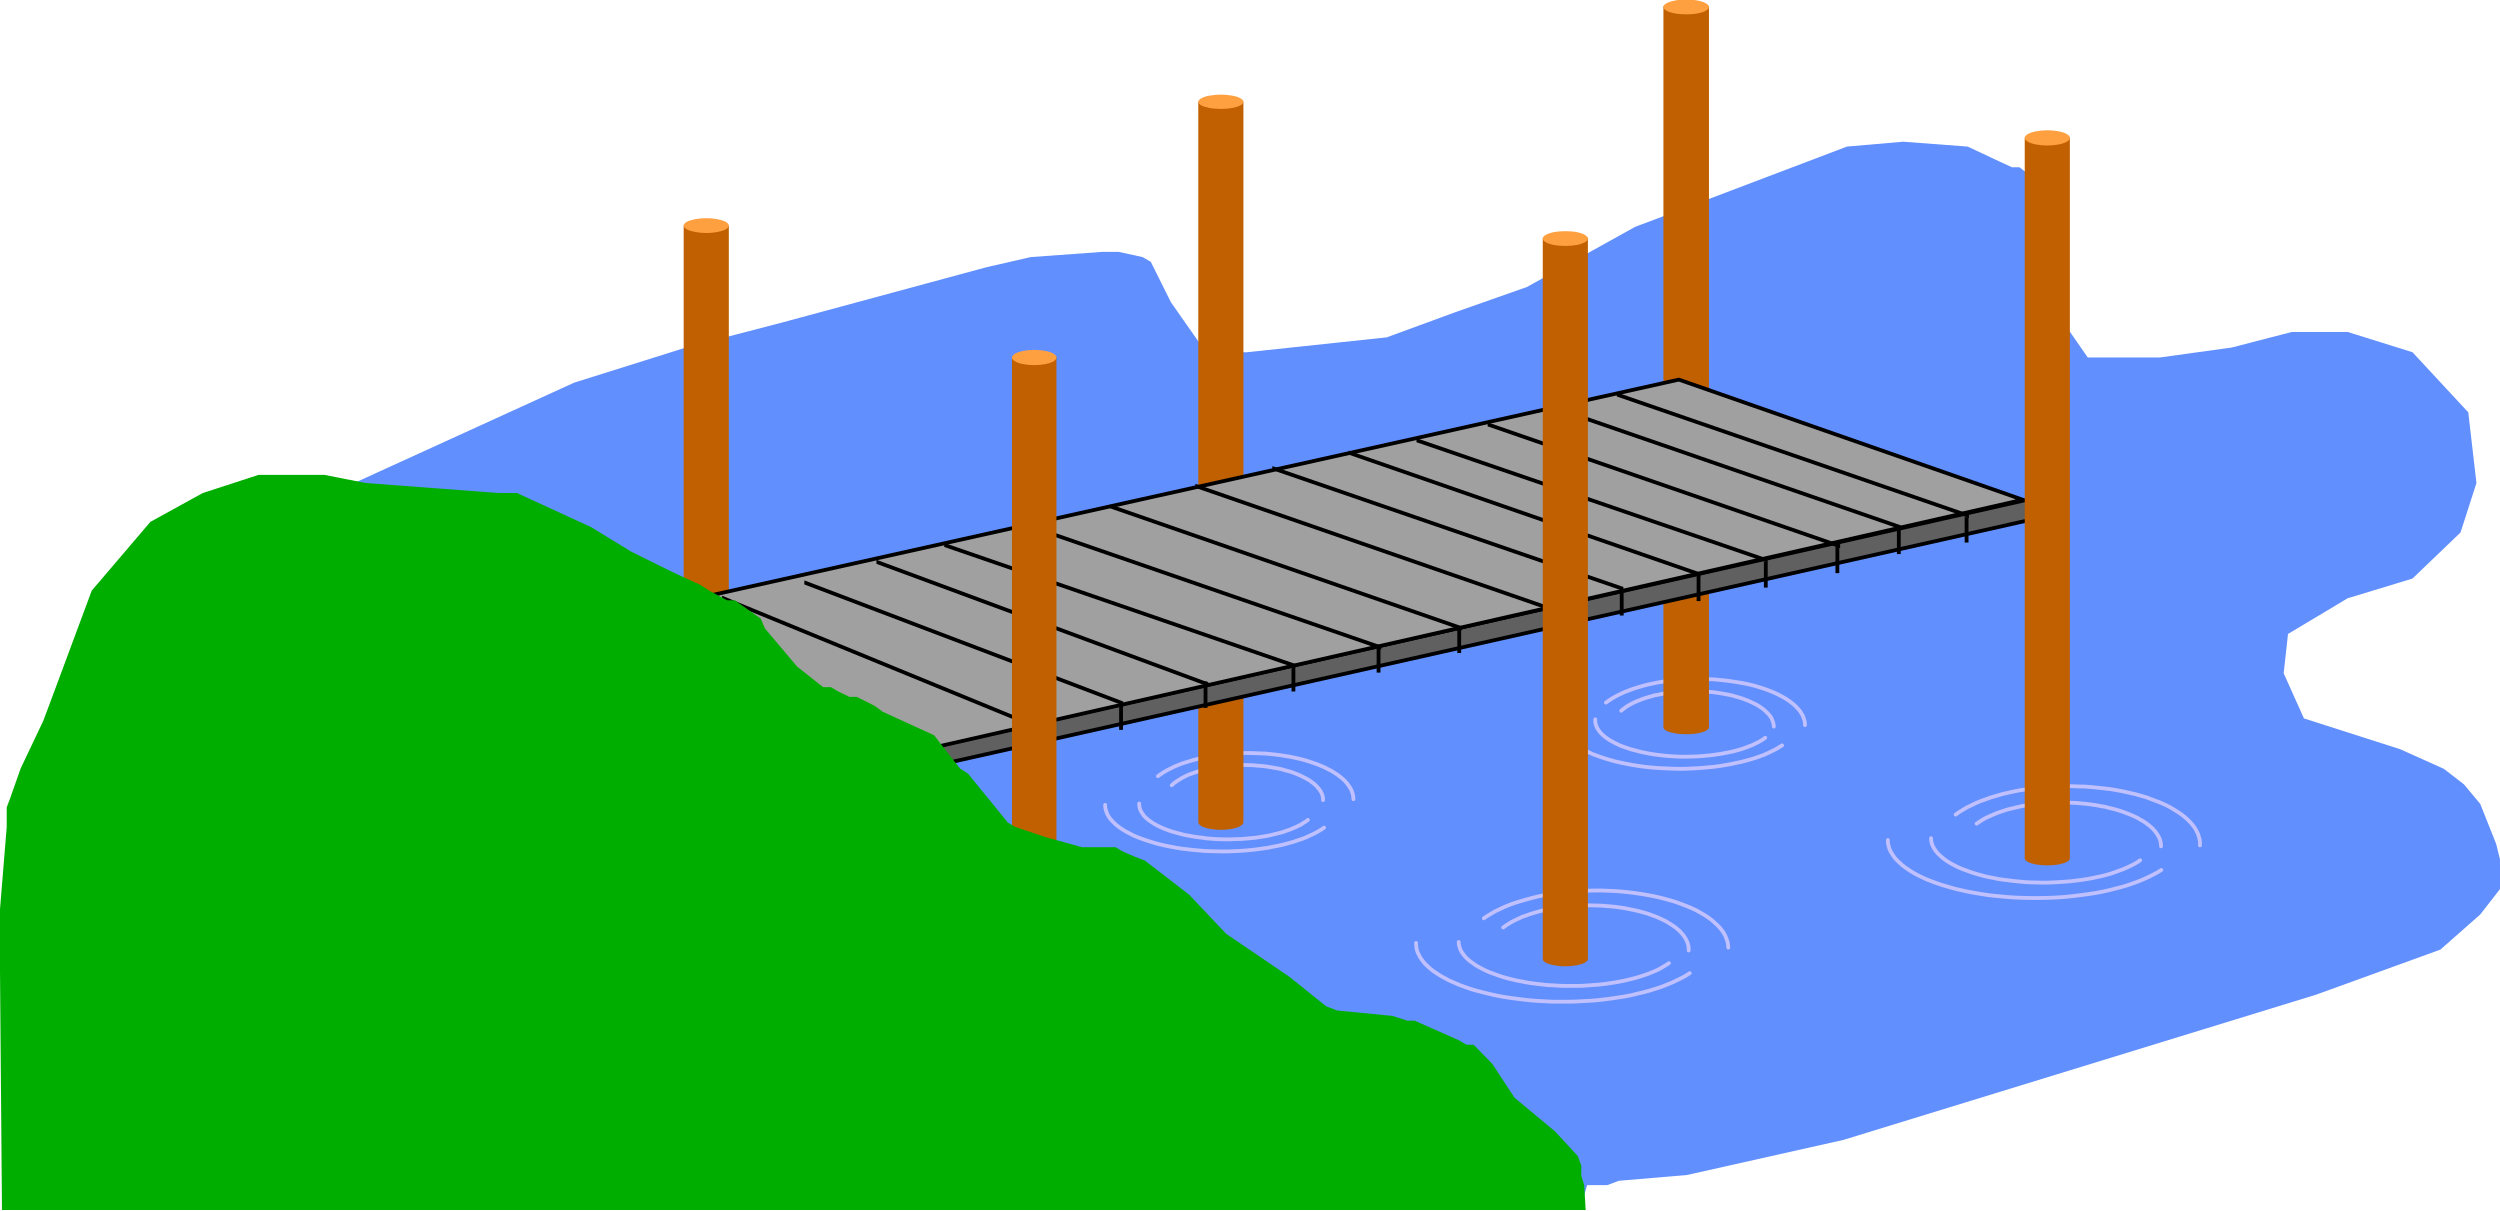 <?xml version="1.0" encoding="UTF-8" standalone="no"?>
<svg
   xmlns:ooo="http://xml.openoffice.org/svg/export"
   xmlns:dc="http://purl.org/dc/elements/1.1/"
   xmlns:cc="http://creativecommons.org/ns#"
   xmlns:rdf="http://www.w3.org/1999/02/22-rdf-syntax-ns#"
   xmlns:svg="http://www.w3.org/2000/svg"
   xmlns="http://www.w3.org/2000/svg"
   xmlns:sodipodi="http://sodipodi.sourceforge.net/DTD/sodipodi-0.dtd"
   xmlns:inkscape="http://www.inkscape.org/namespaces/inkscape"
   version="1.2"
   width="190mm"
   height="92.04mm"
   viewBox="0 0 19000 9204"
   preserveAspectRatio="xMidYMid"
   xml:space="preserve"
   id="svg437"
   sodipodi:docname="dock.svg"
   style="fill-rule:evenodd;stroke-width:28.222;stroke-linejoin:round"
   inkscape:version="0.92.5 (2060ec1f9f, 2020-04-08)"><sodipodi:namedview
   pagecolor="#ffffff"
   bordercolor="#666666"
   borderopacity="1"
   objecttolerance="10"
   gridtolerance="10"
   guidetolerance="10"
   inkscape:pageopacity="0"
   inkscape:pageshadow="2"
   inkscape:window-width="664"
   inkscape:window-height="487"
   id="namedview439"
   showgrid="false"
   inkscape:zoom="0.2102413"
   inkscape:cx="359.05512"
   inkscape:cy="173.93386"
   inkscape:window-x="0"
   inkscape:window-y="0"
   inkscape:window-maximized="0"
   inkscape:current-layer="svg437" />
 <defs
   class="ClipPathGroup"
   id="defs8">
  <clipPath
   id="presentation_clip_path"
   clipPathUnits="userSpaceOnUse">
   <rect
   x="0"
   y="0"
   width="21000"
   height="29700"
   id="rect2" />
  </clipPath>
  <clipPath
   id="presentation_clip_path_shrink"
   clipPathUnits="userSpaceOnUse">
   <rect
   x="21"
   y="29"
   width="20958"
   height="29641"
   id="rect5" />
  </clipPath>
 </defs>
 <defs
   class="TextShapeIndex"
   id="defs12">
  <g
   ooo:slide="id1"
   ooo:id-list="id3"
   id="g10" />
 </defs>
 <defs
   class="EmbeddedBulletChars"
   id="defs44">
  <g
   id="bullet-char-template-57356"
   transform="matrix(4.8828125e-4,0,0,-4.8828125e-4,0,0)">
   <path
   d="M 580,1141 1163,571 580,0 -4,571 Z"
   id="path14"
   inkscape:connector-curvature="0" />
  </g>
  <g
   id="bullet-char-template-57354"
   transform="matrix(4.8828125e-4,0,0,-4.8828125e-4,0,0)">
   <path
   d="M 8,1128 H 1137 V 0 H 8 Z"
   id="path17"
   inkscape:connector-curvature="0" />
  </g>
  <g
   id="bullet-char-template-10146"
   transform="matrix(4.8828125e-4,0,0,-4.8828125e-4,0,0)">
   <path
   d="M 174,0 602,739 174,1481 1456,739 Z M 1358,739 309,1346 659,739 Z"
   id="path20"
   inkscape:connector-curvature="0" />
  </g>
  <g
   id="bullet-char-template-10132"
   transform="matrix(4.8828125e-4,0,0,-4.8828125e-4,0,0)">
   <path
   d="M 2015,739 1276,0 H 717 l 543,543 H 174 v 393 h 1086 l -543,545 h 557 z"
   id="path23"
   inkscape:connector-curvature="0" />
  </g>
  <g
   id="bullet-char-template-10007"
   transform="matrix(4.8828125e-4,0,0,-4.8828125e-4,0,0)">
   <path
   d="m 0,-2 c -7,16 -16,29 -25,39 l 381,530 c -94,256 -141,385 -141,387 0,25 13,38 40,38 9,0 21,-2 34,-5 21,4 42,12 65,25 l 27,-13 111,-251 280,301 64,-25 24,25 c 21,-10 41,-24 62,-43 C 886,937 835,863 770,784 769,783 710,716 594,584 L 774,223 c 0,-27 -21,-55 -63,-84 l 16,-20 C 717,90 699,76 672,76 641,76 570,178 457,381 L 164,-76 c -22,-34 -53,-51 -92,-51 -42,0 -63,17 -64,51 -7,9 -10,24 -10,44 0,9 1,19 2,30 z"
   id="path26"
   inkscape:connector-curvature="0" />
  </g>
  <g
   id="bullet-char-template-10004"
   transform="matrix(4.8828125e-4,0,0,-4.8828125e-4,0,0)">
   <path
   d="M 285,-33 C 182,-33 111,30 74,156 52,228 41,333 41,471 c 0,78 14,145 41,201 34,71 87,106 158,106 53,0 88,-31 106,-94 l 23,-176 c 8,-64 28,-97 59,-98 l 735,706 c 11,11 33,17 66,17 42,0 63,-15 63,-46 V 965 c 0,-36 -10,-64 -30,-84 L 442,47 C 390,-6 338,-33 285,-33 Z"
   id="path29"
   inkscape:connector-curvature="0" />
  </g>
  <g
   id="bullet-char-template-9679"
   transform="matrix(4.8828125e-4,0,0,-4.8828125e-4,0,0)">
   <path
   d="M 813,0 C 632,0 489,54 383,161 276,268 223,411 223,592 c 0,181 53,324 160,431 106,107 249,161 430,161 179,0 323,-54 432,-161 108,-107 162,-251 162,-431 0,-180 -54,-324 -162,-431 C 1136,54 992,0 813,0 Z"
   id="path32"
   inkscape:connector-curvature="0" />
  </g>
  <g
   id="bullet-char-template-8226"
   transform="matrix(4.8828125e-4,0,0,-4.8828125e-4,0,0)">
   <path
   d="m 346,457 c -73,0 -137,26 -191,78 -54,51 -81,114 -81,188 0,73 27,136 81,188 54,52 118,78 191,78 73,0 134,-26 185,-79 51,-51 77,-114 77,-187 0,-75 -25,-137 -76,-188 -50,-52 -112,-78 -186,-78 z"
   id="path35"
   inkscape:connector-curvature="0" />
  </g>
  <g
   id="bullet-char-template-8211"
   transform="matrix(4.8828125e-4,0,0,-4.8828125e-4,0,0)">
   <path
   d="M -4,459 H 1135 V 606 H -4 Z"
   id="path38"
   inkscape:connector-curvature="0" />
  </g>
  <g
   id="bullet-char-template-61548"
   transform="matrix(4.8828125e-4,0,0,-4.8828125e-4,0,0)">
   <path
   d="m 173,740 c 0,163 58,303 173,419 116,115 255,173 419,173 163,0 302,-58 418,-173 116,-116 174,-256 174,-419 0,-163 -58,-303 -174,-418 C 1067,206 928,148 765,148 601,148 462,206 346,322 231,437 173,577 173,740 Z"
   id="path41"
   inkscape:connector-curvature="0" />
  </g>
 </defs>
 <g
   id="g49"
   transform="translate(-1000,-10248)">
  <g
   id="id2"
   class="Master_Slide">
   <g
   id="bg-id2"
   class="Background" />
   <g
   id="bo-id2"
   class="BackgroundObjects" />
  </g>
 </g>
 <g
   class="SlideGroup"
   id="g435"
   transform="translate(-1000,-10248)">
  <g
   id="g433">
   <g
   id="container-id1">
    <g
   id="id1"
   class="Slide"
   clip-path="url(#presentation_clip_path)">
     <g
   class="Page"
   id="g429">
      <g
   class="Graphic"
   id="g427">
       <g
   id="id3">
        <rect
   class="BoundingBox"
   x="1000"
   y="10248"
   width="19000"
   height="9204"
   id="rect51"
   style="fill:none;stroke:none" />
        <defs
   id="defs56">
         <clipPath
   id="clip_path_1"
   clipPathUnits="userSpaceOnUse">
          <path
   d="m 1000,10248 h 18999 v 9203 H 1000 Z"
   id="path53"
   inkscape:connector-curvature="0" />
         </clipPath>
        </defs>
        <g
   clip-path="url(#clip_path_1)"
   id="g102">
         <path
   d="m 2789,14331 2575,-1175 850,-267 731,-190 1552,-420 336,-77 548,-40 h 120 l 183,40 62,36 153,307 212,303 88,41 66,36 h 87 124 l 1063,-113 518,-190 548,-193 822,-457 303,-114 1307,-496 427,-37 490,37 241,113 95,44 h 58 l 92,73 120,77 95,189 v 687 114 l 212,306 h 547 l 548,-76 456,-118 h 424 l 493,154 424,457 62,537 -121,376 -365,350 -493,150 -453,271 -33,299 154,343 731,234 332,149 153,118 124,149 121,304 29,117 v 226 l -150,193 -303,267 -946,343 -3590,1103 -1190,267 -518,44 -88,33 h -91 -62 l -34,117 -423,-117 h -62 -58 -63 z"
   id="path58"
   inkscape:connector-curvature="0"
   style="fill:#618ffd;stroke:none" />
         <path
   d="m 6196,11961 h 343 v 5470 h -343 z"
   id="path60"
   inkscape:connector-curvature="0"
   style="fill:#c06000;stroke:none" />
         <path
   d="m 6539,11963 c 0,9 -8,19 -23,28 -15,8 -37,15 -63,20 -26,5 -55,8 -85,8 -30,0 -60,-3 -86,-8 -26,-5 -48,-12 -63,-20 -15,-9 -23,-19 -23,-28 0,-10 8,-20 23,-29 15,-8 37,-15 63,-20 26,-5 56,-8 86,-8 30,0 59,3 85,8 26,5 48,12 63,20 15,9 23,19 23,29 z"
   id="path62"
   inkscape:connector-curvature="0"
   style="fill:#ffa040;stroke:none" />
         <path
   d="m 6539,17439 c 0,10 -8,20 -23,29 -15,9 -37,16 -63,21 -26,5 -55,8 -85,8 -30,0 -60,-3 -86,-8 -26,-5 -48,-12 -63,-21 -15,-9 -23,-19 -23,-29 0,-10 8,-20 23,-29 15,-9 37,-16 63,-21 26,-5 56,-8 86,-8 30,0 59,3 85,8 26,5 48,12 63,21 15,9 23,19 23,29 z"
   id="path64"
   inkscape:connector-curvature="0"
   style="fill:#c06000;stroke:none" />
         <path
   d="m 14718,15759 -1,-17 -3,-18 -6,-18 -6,-17 -10,-17 -11,-18 -13,-16 -16,-17 -16,-16 -20,-16 -20,-15 -23,-15 -24,-14 -26,-14 -27,-13 -29,-13 -31,-12 -31,-11 -34,-11 -34,-10 -34,-9 -37,-8 -37,-7 -38,-6 -38,-6 -40,-5 -40,-4 -39,-4 -41,-2 -41,-1 -41,-1 -40,1 -41,1 -41,2 -40,4 -40,3 -39,5 -39,6 -38,6 -37,8 -37,8 -34,9 -34,10 -33,10 -33,12 -29,11 -29,13 -28,13 -26,14 -24,14 -23,15 -21,15"
   id="path66"
   inkscape:connector-curvature="0"
   style="fill:none;stroke:#c0c0ff;stroke-width:29;stroke-linecap:round;stroke-linejoin:round" />
         <path
   d="m 14481,15770 -1,-14 -3,-13 -4,-13 -6,-15 -6,-13 -9,-13 -10,-12 -12,-13 -13,-12 -14,-13 -16,-11 -17,-12 -18,-11 -20,-10 -21,-10 -22,-10 -23,-9 -24,-9 -25,-8 -25,-7 -27,-8 -27,-6 -28,-5 -28,-5 -30,-5 -30,-4 -30,-3 -30,-2 -31,-2 -31,-2 h -30 -31 l -31,2 -30,2 -31,1 -30,4 -29,4 -30,4 -28,5 -29,6 -28,5 -26,8 -26,7 -25,8 -24,9 -23,9 -22,9 -21,10 -20,11 -18,10 -17,12 -16,12 -14,12"
   id="path68"
   inkscape:connector-curvature="0"
   style="fill:none;stroke:#c0c0ff;stroke-width:29;stroke-linecap:round;stroke-linejoin:round" />
         <path
   d="m 13642,10295 h 346 v 5478 h -346 z"
   id="path70"
   inkscape:connector-curvature="0"
   style="fill:#c06000;stroke:none" />
         <path
   d="m 13988,10301 c 0,10 -8,20 -23,28 -15,9 -37,16 -63,21 -27,5 -57,7 -87,7 -30,0 -60,-2 -86,-7 -27,-5 -49,-12 -64,-21 -15,-8 -23,-18 -23,-28 0,-10 8,-20 23,-28 15,-9 37,-16 64,-21 26,-5 56,-7 86,-7 30,0 60,2 87,7 26,5 48,12 63,21 15,8 23,18 23,28 z"
   id="path72"
   inkscape:connector-curvature="0"
   style="fill:#ffa040;stroke:none" />
         <path
   d="m 13988,15776 c 0,9 -8,18 -23,26 -15,8 -37,14 -63,19 -27,5 -57,7 -87,7 -30,0 -60,-2 -86,-7 -27,-5 -49,-11 -64,-19 -15,-8 -23,-17 -23,-26 0,-10 8,-19 23,-27 15,-8 37,-14 64,-19 26,-5 56,-7 86,-7 30,0 60,2 87,7 26,5 48,11 63,19 15,8 23,17 23,27 z"
   id="path74"
   inkscape:connector-curvature="0"
   style="fill:#c06000;stroke:none" />
         <path
   d="m 12860,15737 1,18 4,18 5,17 9,18 10,18 12,16 15,18 16,16 19,16 22,16 22,15 25,15 28,14 28,14 30,14 33,12 33,12 35,11 37,11 37,10 40,9 39,8 42,8 42,7 43,6 43,5 45,4 45,3 44,2 46,2 45,1 h 45 l 46,-2 45,-2 45,-3 44,-4 44,-4 44,-6 42,-7 41,-7 41,-9 39,-8 38,-10 37,-10 36,-11 34,-12 32,-12 31,-14 29,-14 28,-14 25,-15 23,-14"
   id="path76"
   inkscape:connector-curvature="0"
   style="fill:none;stroke:#c0c0ff;stroke-width:29;stroke-linecap:round;stroke-linejoin:round" />
         <path
   d="m 13124,15715 v 15 l 1,13 4,14 5,14 6,13 9,13 10,14 12,13 14,13 15,13 16,11 19,13 19,10 21,12 23,11 23,10 25,9 26,9 27,9 29,7 29,8 30,7 31,6 32,6 32,5 33,4 34,4 34,3 34,2 34,2 35,1 h 35 l 35,-1 34,-1 34,-2 34,-3 34,-3 33,-4 33,-5 32,-5 31,-6 31,-6 30,-7 29,-8 27,-8 27,-9 25,-10 24,-9 23,-11 23,-11 20,-11 19,-12 17,-12"
   id="path78"
   inkscape:connector-curvature="0"
   style="fill:none;stroke:#c0c0ff;stroke-width:29;stroke-linecap:round;stroke-linejoin:round" />
         <path
   d="m 11286,16322 -1,-18 -3,-18 -5,-17 -7,-18 -9,-16 -12,-18 -12,-16 -15,-17 -17,-16 -18,-15 -21,-16 -21,-14 -24,-15 -25,-13 -27,-14 -28,-12 -29,-12 -32,-11 -32,-11 -33,-10 -34,-9 -36,-8 -36,-8 -38,-6 -37,-6 -39,-5 -39,-4 -39,-4 -40,-1 -40,-2 -40,-1 h -40 l -40,2 -40,2 -39,3 -39,3 -39,5 -38,6 -38,6 -36,7 -36,9 -34,8 -34,10 -33,10 -31,10 -30,12 -29,12 -27,14 -26,13 -24,14 -23,15 -21,15"
   id="path80"
   inkscape:connector-curvature="0"
   style="fill:none;stroke:#c0c0ff;stroke-width:29;stroke-linecap:round;stroke-linejoin:round" />
         <path
   d="m 11055,16329 v -13 l -2,-14 -4,-13 -5,-13 -7,-13 -8,-13 -10,-12 -11,-13 -12,-12 -14,-12 -15,-11 -17,-12 -17,-10 -19,-10 -20,-10 -21,-10 -22,-9 -23,-9 -24,-8 -26,-7 -26,-7 -26,-7 -27,-5 -29,-5 -28,-5 -29,-4 -29,-3 -29,-2 -30,-3 -31,-1 -30,-1 h -30 l -30,1 -31,2 -30,2 -29,2 -29,4 -29,3 -28,5 -28,5 -27,6 -27,7 -25,7 -25,8 -24,8 -23,8 -23,9 -20,10 -20,10 -18,11 -18,11 -16,11 -15,11 -14,13"
   id="path82"
   inkscape:connector-curvature="0"
   style="fill:none;stroke:#c0c0ff;stroke-width:29;stroke-linecap:round;stroke-linejoin:round" />
         <path
   d="m 10107,11022 h 343 v 5467 h -343 z"
   id="path84"
   inkscape:connector-curvature="0"
   style="fill:#c06000;stroke:none" />
         <path
   d="m 10450,11022 c 0,9 -8,19 -23,27 -15,8 -36,15 -62,20 -27,4 -56,7 -86,7 -30,0 -60,-3 -86,-7 -26,-5 -48,-12 -63,-20 -15,-8 -23,-18 -23,-27 0,-10 8,-19 23,-27 15,-9 37,-16 63,-20 26,-5 56,-8 86,-8 30,0 59,3 86,8 26,4 47,11 62,20 15,8 23,17 23,27 z"
   id="path86"
   inkscape:connector-curvature="0"
   style="fill:#ffa040;stroke:none" />
         <path
   d="m 10450,16497 c 0,10 -8,20 -23,29 -15,9 -36,16 -62,21 -27,5 -56,8 -86,8 -30,0 -60,-3 -86,-8 -26,-5 -48,-12 -63,-21 -15,-9 -23,-19 -23,-29 0,-10 8,-20 23,-29 15,-9 37,-16 63,-21 26,-5 56,-8 86,-8 30,0 59,3 86,8 26,5 47,12 62,21 15,9 23,19 23,29 z"
   id="path88"
   inkscape:connector-curvature="0"
   style="fill:#c06000;stroke:none" />
         <path
   d="m 9399,16365 1,19 3,17 6,17 7,19 10,17 12,17 15,17 16,16 19,17 21,16 22,15 25,15 27,14 28,15 30,13 32,12 33,12 35,11 36,11 37,10 39,9 40,8 41,8 42,7 43,5 43,5 44,4 44,4 44,2 46,1 45,1 h 45 l 45,-2 45,-2 43,-3 44,-4 44,-5 42,-6 43,-6 40,-8 41,-8 39,-9 37,-10 36,-10 35,-12 34,-11 32,-13 30,-14 28,-13 28,-15 25,-15 22,-15"
   id="path90"
   inkscape:connector-curvature="0"
   style="fill:none;stroke:#c0c0ff;stroke-width:29;stroke-linecap:round;stroke-linejoin:round" />
         <path
   d="m 9658,16355 v 13 l 2,13 3,13 6,14 6,13 9,12 9,14 12,12 13,12 15,12 17,12 17,11 19,11 21,11 22,10 23,10 24,9 26,9 27,8 27,7 29,8 30,7 30,5 31,6 31,4 33,4 32,5 33,2 34,3 33,1 34,1 h 34 l 34,-1 34,-1 33,-1 34,-3 32,-3 33,-3 32,-5 31,-5 32,-5 30,-7 29,-7 28,-7 27,-7 27,-10 24,-8 24,-10 24,-10 21,-10 20,-10 18,-12 18,-11 15,-12"
   id="path92"
   inkscape:connector-curvature="0"
   style="fill:none;stroke:#c0c0ff;stroke-width:29;stroke-linecap:round;stroke-linejoin:round" />
         <path
   d="m 16407,14046 v 158 l -8750,1964 -4,-145 z"
   id="path94"
   inkscape:connector-curvature="0"
   style="fill:#606060;stroke:none" />
         <path
   d="m 16407,14046 v 158 l -8750,1964 -4,-145 z"
   id="path96"
   inkscape:connector-curvature="0"
   style="fill:none;stroke:#000000;stroke-width:29;stroke-linecap:round;stroke-linejoin:round" />
         <path
   d="m 13759,13133 2614,913 -8691,1977 -1968,-1097 z"
   id="path98"
   inkscape:connector-curvature="0"
   style="fill:#a0a0a0;stroke:none" />
         <path
   d="m 13759,13133 2614,913 -8691,1977 -1968,-1097 z"
   id="path100"
   inkscape:connector-curvature="0"
   style="fill:none;stroke:#000000;stroke-width:29;stroke-linecap:round;stroke-linejoin:round" />
        </g>
        <defs
   id="defs107">
         <clipPath
   id="clip_path_2"
   clipPathUnits="userSpaceOnUse">
          <path
   d="m 13288,12662 h 2676 v 2111 h -2676 z"
   id="path104"
   inkscape:connector-curvature="0" />
         </clipPath>
        </defs>
        <g
   clip-path="url(#clip_path_2)"
   id="g111">
         <path
   d="m 10641,12333 7942,2740"
   id="path109"
   inkscape:connector-curvature="0"
   style="fill:none;stroke:#000000;stroke-width:29;stroke-linecap:round;stroke-linejoin:miter" />
        </g>
        <g
   clip-path="url(#clip_path_1)"
   id="g113" />
        <defs
   id="defs118">
         <clipPath
   id="clip_path_3"
   clipPathUnits="userSpaceOnUse">
          <path
   d="m 15362,14178 h 1198 v 193 h -1198 z"
   id="path115"
   inkscape:connector-curvature="0" />
         </clipPath>
        </defs>
        <g
   clip-path="url(#clip_path_3)"
   id="g122">
         <path
   d="m 15946,14507 v -494"
   id="path120"
   inkscape:connector-curvature="0"
   style="fill:none;stroke:#000000;stroke-width:29;stroke-linecap:round;stroke-linejoin:miter" />
        </g>
        <g
   clip-path="url(#clip_path_1)"
   id="g124" />
        <defs
   id="defs129">
         <clipPath
   id="clip_path_4"
   clipPathUnits="userSpaceOnUse">
          <path
   d="m 12777,12750 h 2672 v 2110 h -2672 z"
   id="path126"
   inkscape:connector-curvature="0" />
         </clipPath>
        </defs>
        <g
   clip-path="url(#clip_path_4)"
   id="g133">
         <path
   d="m 10133,12421 7931,2739"
   id="path131"
   inkscape:connector-curvature="0"
   style="fill:none;stroke:#000000;stroke-width:29;stroke-linecap:round;stroke-linejoin:miter" />
        </g>
        <g
   clip-path="url(#clip_path_1)"
   id="g135" />
        <defs
   id="defs140">
         <clipPath
   id="clip_path_5"
   clipPathUnits="userSpaceOnUse">
          <path
   d="m 14847,14266 h 1198 v 193 h -1198 z"
   id="path137"
   inkscape:connector-curvature="0" />
         </clipPath>
        </defs>
        <g
   clip-path="url(#clip_path_5)"
   id="g144">
         <path
   d="m 15431,14595 v -494"
   id="path142"
   inkscape:connector-curvature="0"
   style="fill:none;stroke:#000000;stroke-width:29;stroke-linecap:round;stroke-linejoin:miter" />
        </g>
        <g
   clip-path="url(#clip_path_1)"
   id="g146" />
        <defs
   id="defs151">
         <clipPath
   id="clip_path_6"
   clipPathUnits="userSpaceOnUse">
          <path
   d="m 12306,12889 h 2679 v 2114 h -2679 z"
   id="path148"
   inkscape:connector-curvature="0" />
         </clipPath>
        </defs>
        <g
   clip-path="url(#clip_path_6)"
   id="g155">
         <path
   d="m 9655,12556 7953,2751"
   id="path153"
   inkscape:connector-curvature="0"
   style="fill:none;stroke:#000000;stroke-width:29;stroke-linecap:round;stroke-linejoin:miter" />
        </g>
        <g
   clip-path="url(#clip_path_1)"
   id="g157" />
        <defs
   id="defs162">
         <clipPath
   id="clip_path_7"
   clipPathUnits="userSpaceOnUse">
          <path
   d="m 14380,14401 h 1197 v 203 h -1197 z"
   id="path159"
   inkscape:connector-curvature="0" />
         </clipPath>
        </defs>
        <g
   clip-path="url(#clip_path_7)"
   id="g166">
         <path
   d="m 14964,14751 v -526"
   id="path164"
   inkscape:connector-curvature="0"
   style="fill:none;stroke:#000000;stroke-width:29;stroke-linecap:round;stroke-linejoin:miter" />
        </g>
        <g
   clip-path="url(#clip_path_1)"
   id="g168" />
        <defs
   id="defs173">
         <clipPath
   id="clip_path_8"
   clipPathUnits="userSpaceOnUse">
          <path
   d="m 11765,13009 h 2669 v 2103 h -2669 z"
   id="path170"
   inkscape:connector-curvature="0" />
         </clipPath>
        </defs>
        <g
   clip-path="url(#clip_path_8)"
   id="g177">
         <path
   d="m 9125,12688 7921,2717"
   id="path175"
   inkscape:connector-curvature="0"
   style="fill:none;stroke:#000000;stroke-width:29;stroke-linecap:round;stroke-linejoin:miter" />
        </g>
        <g
   clip-path="url(#clip_path_1)"
   id="g179" />
        <defs
   id="defs184">
         <clipPath
   id="clip_path_9"
   clipPathUnits="userSpaceOnUse">
          <path
   d="m 13836,14518 h 1197 v 196 h -1197 z"
   id="path181"
   inkscape:connector-curvature="0" />
         </clipPath>
        </defs>
        <g
   clip-path="url(#clip_path_9)"
   id="g188">
         <path
   d="m 14420,14854 v -505"
   id="path186"
   inkscape:connector-curvature="0"
   style="fill:none;stroke:#000000;stroke-width:29;stroke-linecap:round;stroke-linejoin:miter" />
        </g>
        <g
   clip-path="url(#clip_path_1)"
   id="g190" />
        <defs
   id="defs195">
         <clipPath
   id="clip_path_10"
   clipPathUnits="userSpaceOnUse">
          <path
   d="m 11250,13104 h 2673 v 2114 h -2673 z"
   id="path192"
   inkscape:connector-curvature="0" />
         </clipPath>
        </defs>
        <g
   clip-path="url(#clip_path_10)"
   id="g199">
         <path
   d="m 8606,12771 7932,2751"
   id="path197"
   inkscape:connector-curvature="0"
   style="fill:none;stroke:#000000;stroke-width:29;stroke-linecap:round;stroke-linejoin:miter" />
        </g>
        <g
   clip-path="url(#clip_path_1)"
   id="g201" />
        <defs
   id="defs206">
         <clipPath
   id="clip_path_11"
   clipPathUnits="userSpaceOnUse">
          <path
   d="m 13325,14613 h 1197 v 203 h -1197 z"
   id="path203"
   inkscape:connector-curvature="0" />
         </clipPath>
        </defs>
        <g
   clip-path="url(#clip_path_11)"
   id="g210">
         <path
   d="m 13909,14963 v -526"
   id="path208"
   inkscape:connector-curvature="0"
   style="fill:none;stroke:#000000;stroke-width:29;stroke-linecap:round;stroke-linejoin:miter" />
        </g>
        <g
   clip-path="url(#clip_path_1)"
   id="g212" />
        <defs
   id="defs217">
         <clipPath
   id="clip_path_12"
   clipPathUnits="userSpaceOnUse">
          <path
   d="m 10670,13221 h 2668 v 2106 h -2668 z"
   id="path214"
   inkscape:connector-curvature="0" />
         </clipPath>
        </defs>
        <g
   clip-path="url(#clip_path_12)"
   id="g221">
         <path
   d="m 8029,12896 7921,2728"
   id="path219"
   inkscape:connector-curvature="0"
   style="fill:none;stroke:#000000;stroke-width:29;stroke-linecap:round;stroke-linejoin:miter" />
        </g>
        <g
   clip-path="url(#clip_path_1)"
   id="g223" />
        <defs
   id="defs228">
         <clipPath
   id="clip_path_13"
   clipPathUnits="userSpaceOnUse">
          <path
   d="m 12740,14733 h 1198 v 193 h -1198 z"
   id="path225"
   inkscape:connector-curvature="0" />
         </clipPath>
        </defs>
        <g
   clip-path="url(#clip_path_13)"
   id="g232">
         <path
   d="m 13325,15061 v -492"
   id="path230"
   inkscape:connector-curvature="0"
   style="fill:none;stroke:#000000;stroke-width:29;stroke-linecap:round;stroke-linejoin:miter" />
        </g>
        <g
   clip-path="url(#clip_path_1)"
   id="g234" />
        <defs
   id="defs239">
         <clipPath
   id="clip_path_14"
   clipPathUnits="userSpaceOnUse">
          <path
   d="m 10085,13356 h 2676 v 2114 h -2676 z"
   id="path236"
   inkscape:connector-curvature="0" />
         </clipPath>
        </defs>
        <g
   clip-path="url(#clip_path_14)"
   id="g243">
         <path
   d="m 7438,13024 7943,2750"
   id="path241"
   inkscape:connector-curvature="0"
   style="fill:none;stroke:#000000;stroke-width:29;stroke-linecap:round;stroke-linejoin:miter" />
        </g>
        <g
   clip-path="url(#clip_path_1)"
   id="g245" />
        <defs
   id="defs250">
         <clipPath
   id="clip_path_15"
   clipPathUnits="userSpaceOnUse">
          <path
   d="m 12160,14872 h 1197 v 204 h -1197 z"
   id="path247"
   inkscape:connector-curvature="0" />
         </clipPath>
        </defs>
        <g
   clip-path="url(#clip_path_15)"
   id="g254">
         <path
   d="m 12744,15222 v -526"
   id="path252"
   inkscape:connector-curvature="0"
   style="fill:none;stroke:#000000;stroke-width:29;stroke-linecap:round;stroke-linejoin:miter" />
        </g>
        <g
   clip-path="url(#clip_path_1)"
   id="g256" />
        <defs
   id="defs261">
         <clipPath
   id="clip_path_16"
   clipPathUnits="userSpaceOnUse">
          <path
   d="m 9439,13513 h 2673 v 2114 H 9439 Z"
   id="path258"
   inkscape:connector-curvature="0" />
         </clipPath>
        </defs>
        <g
   clip-path="url(#clip_path_16)"
   id="g265">
         <path
   d="m 6796,13180 7931,2751"
   id="path263"
   inkscape:connector-curvature="0"
   style="fill:none;stroke:#000000;stroke-width:29;stroke-linecap:round;stroke-linejoin:miter" />
        </g>
        <g
   clip-path="url(#clip_path_1)"
   id="g267" />
        <defs
   id="defs272">
         <clipPath
   id="clip_path_17"
   clipPathUnits="userSpaceOnUse">
          <path
   d="m 11506,15029 h 1197 v 182 h -1197 z"
   id="path269"
   inkscape:connector-curvature="0" />
         </clipPath>
        </defs>
        <g
   clip-path="url(#clip_path_17)"
   id="g276">
         <path
   d="m 12090,15335 v -460"
   id="path274"
   inkscape:connector-curvature="0"
   style="fill:none;stroke:#000000;stroke-width:29;stroke-linecap:round;stroke-linejoin:miter" />
        </g>
        <g
   clip-path="url(#clip_path_1)"
   id="g278" />
        <defs
   id="defs283">
         <clipPath
   id="clip_path_18"
   clipPathUnits="userSpaceOnUse">
          <path
   d="m 8826,13663 h 2672 v 2110 H 8826 Z"
   id="path280"
   inkscape:connector-curvature="0" />
         </clipPath>
        </defs>
        <g
   clip-path="url(#clip_path_18)"
   id="g287">
         <path
   d="m 6182,13334 7931,2739"
   id="path285"
   inkscape:connector-curvature="0"
   style="fill:none;stroke:#000000;stroke-width:29;stroke-linecap:round;stroke-linejoin:miter" />
        </g>
        <g
   clip-path="url(#clip_path_1)"
   id="g289" />
        <defs
   id="defs294">
         <clipPath
   id="clip_path_19"
   clipPathUnits="userSpaceOnUse">
          <path
   d="m 10892,15172 h 1198 v 188 h -1198 z"
   id="path291"
   inkscape:connector-curvature="0" />
         </clipPath>
        </defs>
        <g
   clip-path="url(#clip_path_19)"
   id="g298">
         <path
   d="m 11477,15493 v -482"
   id="path296"
   inkscape:connector-curvature="0"
   style="fill:none;stroke:#000000;stroke-width:29;stroke-linecap:round;stroke-linejoin:miter" />
        </g>
        <g
   clip-path="url(#clip_path_1)"
   id="g300" />
        <defs
   id="defs305">
         <clipPath
   id="clip_path_20"
   clipPathUnits="userSpaceOnUse">
          <path
   d="m 8176,13806 h 2668 v 2106 H 8176 Z"
   id="path302"
   inkscape:connector-curvature="0" />
         </clipPath>
        </defs>
        <g
   clip-path="url(#clip_path_20)"
   id="g309">
         <path
   d="m 5536,13480 7920,2729"
   id="path307"
   inkscape:connector-curvature="0"
   style="fill:none;stroke:#000000;stroke-width:29;stroke-linecap:round;stroke-linejoin:miter" />
        </g>
        <g
   clip-path="url(#clip_path_1)"
   id="g311" />
        <defs
   id="defs316">
         <clipPath
   id="clip_path_21"
   clipPathUnits="userSpaceOnUse">
          <path
   d="m 10246,15317 h 1197 v 186 h -1197 z"
   id="path313"
   inkscape:connector-curvature="0" />
         </clipPath>
        </defs>
        <g
   clip-path="url(#clip_path_21)"
   id="g320">
         <path
   d="m 10830,15632 v -472"
   id="path318"
   inkscape:connector-curvature="0"
   style="fill:none;stroke:#000000;stroke-width:29;stroke-linecap:round;stroke-linejoin:miter" />
        </g>
        <g
   clip-path="url(#clip_path_1)"
   id="g322" />
        <defs
   id="defs327">
         <clipPath
   id="clip_path_22"
   clipPathUnits="userSpaceOnUse">
          <path
   d="m 7113,14090 h 2424 v 2107 H 7113 Z"
   id="path324"
   inkscape:connector-curvature="0" />
         </clipPath>
        </defs>
        <g
   clip-path="url(#clip_path_22)"
   id="g331">
         <path
   d="m 4718,13765 7186,2729"
   id="path329"
   inkscape:connector-curvature="0"
   style="fill:none;stroke:#000000;stroke-width:29;stroke-linecap:round;stroke-linejoin:miter" />
        </g>
        <g
   clip-path="url(#clip_path_1)"
   id="g333" />
        <defs
   id="defs338">
         <clipPath
   id="clip_path_23"
   clipPathUnits="userSpaceOnUse">
          <path
   d="m 8935,15599 h 1197 v 196 H 8935 Z"
   id="path335"
   inkscape:connector-curvature="0" />
         </clipPath>
        </defs>
        <g
   clip-path="url(#clip_path_23)"
   id="g342">
         <path
   d="m 9520,15935 v -504"
   id="path340"
   inkscape:connector-curvature="0"
   style="fill:none;stroke:#000000;stroke-width:29;stroke-linecap:round;stroke-linejoin:miter" />
        </g>
        <g
   clip-path="url(#clip_path_1)"
   id="g344" />
        <defs
   id="defs349">
         <clipPath
   id="clip_path_24"
   clipPathUnits="userSpaceOnUse">
          <path
   d="m 6488,14207 h 2344 v 2147 H 6488 Z"
   id="path346"
   inkscape:connector-curvature="0" />
         </clipPath>
        </defs>
        <g
   clip-path="url(#clip_path_24)"
   id="g353">
         <path
   d="m 4174,13842 6945,2849"
   id="path351"
   inkscape:connector-curvature="0"
   style="fill:none;stroke:#000000;stroke-width:29;stroke-linecap:round;stroke-linejoin:miter" />
        </g>
        <g
   clip-path="url(#clip_path_1)"
   id="g355" />
        <defs
   id="defs360">
         <clipPath
   id="clip_path_25"
   clipPathUnits="userSpaceOnUse">
          <path
   d="m 8226,15756 h 1198 v 196 H 8226 Z"
   id="path357"
   inkscape:connector-curvature="0" />
         </clipPath>
        </defs>
        <g
   clip-path="url(#clip_path_25)"
   id="g364">
         <path
   d="m 8811,16091 v -503"
   id="path362"
   inkscape:connector-curvature="0"
   style="fill:none;stroke:#000000;stroke-width:29;stroke-linecap:round;stroke-linejoin:miter" />
        </g>
        <g
   clip-path="url(#clip_path_1)"
   id="g366" />
        <defs
   id="defs371">
         <clipPath
   id="clip_path_26"
   clipPathUnits="userSpaceOnUse">
          <path
   d="m 7661,13933 h 2526 v 2121 H 7661 Z"
   id="path368"
   inkscape:connector-curvature="0" />
         </clipPath>
        </defs>
        <g
   clip-path="url(#clip_path_26)"
   id="g375">
         <path
   d="m 5163,13594 7493,2771"
   id="path373"
   inkscape:connector-curvature="0"
   style="fill:none;stroke:#000000;stroke-width:29;stroke-linecap:round;stroke-linejoin:miter" />
        </g>
        <g
   clip-path="url(#clip_path_1)"
   id="g377" />
        <defs
   id="defs382">
         <clipPath
   id="clip_path_27"
   clipPathUnits="userSpaceOnUse">
          <path
   d="m 9578,15427 h 1197 v 201 H 9578 Z"
   id="path379"
   inkscape:connector-curvature="0" />
         </clipPath>
        </defs>
        <g
   clip-path="url(#clip_path_27)"
   id="g386">
         <path
   d="m 10162,15770 v -515"
   id="path384"
   inkscape:connector-curvature="0"
   style="fill:none;stroke:#000000;stroke-width:29;stroke-linecap:round;stroke-linejoin:miter" />
        </g>
        <g
   clip-path="url(#clip_path_1)"
   id="g424">
         <path
   d="m 8691,12958 h 338 v 5477 h -338 z"
   id="path388"
   inkscape:connector-curvature="0"
   style="fill:#c06000;stroke:none" />
         <path
   d="m 9029,12965 c 0,10 -7,20 -22,29 -15,9 -36,16 -62,21 -26,5 -55,8 -85,8 -30,0 -59,-3 -85,-8 -25,-5 -47,-12 -61,-21 -15,-9 -23,-19 -23,-29 0,-10 8,-20 23,-29 14,-9 36,-16 61,-21 26,-5 55,-8 85,-8 30,0 59,3 85,8 26,5 47,12 62,21 15,9 22,19 22,29 z"
   id="path390"
   inkscape:connector-curvature="0"
   style="fill:#ffa040;stroke:none" />
         <path
   d="m 9029,18438 c 0,9 -7,18 -22,26 -15,8 -36,15 -62,20 -26,4 -55,7 -85,7 -30,0 -59,-3 -85,-7 -25,-5 -47,-12 -61,-20 -15,-8 -23,-17 -23,-26 0,-9 8,-18 23,-26 14,-8 36,-15 61,-19 26,-5 55,-8 85,-8 30,0 59,3 85,8 26,4 47,11 62,19 15,8 22,17 22,26 z"
   id="path392"
   inkscape:connector-curvature="0"
   style="fill:#c06000;stroke:none" />
         <path
   d="m 14135,17450 -2,-22 -4,-22 -7,-22 -9,-22 -11,-21 -15,-22 -17,-21 -19,-20 -22,-20 -23,-20 -26,-19 -28,-18 -31,-18 -32,-18 -35,-16 -36,-15 -39,-15 -38,-14 -42,-13 -43,-12 -44,-11 -45,-10 -47,-9 -48,-8 -48,-7 -49,-6 -49,-5 -51,-4 -50,-2 -51,-2 h -51 l -51,1 -51,2 -50,3 -50,4 -50,6 -49,6 -47,7 -47,8 -46,10 -45,11 -43,12 -42,12 -41,13 -39,14 -37,15 -36,17 -34,16 -31,18 -30,18 -27,18"
   id="path394"
   inkscape:connector-curvature="0"
   style="fill:none;stroke:#c0c0ff;stroke-width:29;stroke-linecap:round;stroke-linejoin:round" />
         <path
   d="m 13834,17472 v -17 l -2,-17 -4,-17 -6,-17 -8,-16 -10,-17 -11,-16 -14,-16 -14,-16 -18,-15 -18,-15 -21,-14 -22,-14 -23,-14 -26,-13 -26,-12 -28,-12 -30,-11 -30,-11 -32,-9 -32,-9 -34,-8 -35,-7 -34,-7 -37,-6 -36,-5 -38,-4 -38,-3 -38,-3 -38,-1 -38,-1 h -39 l -38,1 -38,2 -38,3 -37,3 -38,5 -36,5 -36,6 -35,6 -35,8 -33,9 -32,9 -32,10 -30,11 -29,10 -27,13 -27,12 -24,13 -24,14 -21,14 -20,14"
   id="path396"
   inkscape:connector-curvature="0"
   style="fill:none;stroke:#c0c0ff;stroke-width:29;stroke-linecap:round;stroke-linejoin:round" />
         <path
   d="m 11762,17414 1,22 3,22 6,23 10,21 11,22 15,21 17,22 20,20 23,21 25,20 28,19 30,19 33,18 34,18 38,16 39,17 41,15 43,15 45,13 47,12 48,12 49,11 51,10 51,8 53,7 55,7 55,6 54,4 57,3 56,3 h 56 57 l 56,-1 56,-3 56,-3 55,-4 54,-6 54,-7 53,-8 52,-8 50,-10 49,-12 48,-11 47,-13 44,-14 43,-14 40,-16 39,-16 36,-17 35,-17 33,-18 29,-19"
   id="path398"
   inkscape:connector-curvature="0"
   style="fill:none;stroke:#c0c0ff;stroke-width:29;stroke-linecap:round;stroke-linejoin:round" />
         <path
   d="m 12086,17407 1,17 4,17 5,16 8,18 10,16 12,16 14,17 16,15 18,15 21,15 21,15 24,14 26,14 27,13 29,13 31,11 32,12 33,11 35,10 36,9 38,9 38,7 40,8 39,6 42,5 41,5 42,4 43,2 43,3 43,1 h 43 43 l 43,-1 43,-3 42,-3 42,-3 42,-5 40,-6 41,-6 39,-7 38,-8 37,-9 36,-9 34,-10 34,-11 32,-11 31,-13 29,-12 27,-13 25,-15 24,-14 21,-14"
   id="path400"
   inkscape:connector-curvature="0"
   style="fill:none;stroke:#c0c0ff;stroke-width:29;stroke-linecap:round;stroke-linejoin:round" />
         <path
   d="m 12725,12056 h 343 v 5474 h -343 z"
   id="path402"
   inkscape:connector-curvature="0"
   style="fill:#c06000;stroke:none" />
         <path
   d="m 13068,12061 c 0,10 -8,20 -23,28 -15,9 -36,16 -62,21 -27,5 -56,7 -86,7 -30,0 -60,-2 -86,-7 -26,-5 -48,-12 -63,-21 -15,-8 -23,-18 -23,-28 0,-10 8,-19 23,-28 15,-9 37,-16 63,-21 26,-5 56,-7 86,-7 30,0 59,2 86,7 26,5 47,12 62,21 15,9 23,18 23,28 z"
   id="path404"
   inkscape:connector-curvature="0"
   style="fill:#ffa040;stroke:none" />
         <path
   d="m 13068,17537 c 0,10 -8,19 -23,27 -15,9 -36,15 -62,20 -27,5 -56,8 -86,8 -30,0 -60,-3 -86,-8 -26,-5 -48,-11 -63,-20 -15,-8 -23,-17 -23,-27 0,-9 8,-19 23,-27 15,-8 37,-15 63,-20 26,-4 56,-7 86,-7 30,0 59,3 86,7 26,5 47,12 62,20 15,8 23,18 23,27 z"
   id="path406"
   inkscape:connector-curvature="0"
   style="fill:#c06000;stroke:none" />
         <path
   d="m 17720,16673 v -23 l -3,-22 -6,-22 -7,-22 -11,-22 -12,-21 -16,-22 -17,-20 -21,-21 -22,-20 -24,-19 -28,-19 -29,-18 -30,-18 -33,-17 -35,-16 -38,-15 -38,-14 -39,-15 -42,-12 -43,-12 -44,-10 -45,-10 -47,-9 -47,-8 -48,-6 -49,-5 -49,-5 -50,-4 -51,-1 -49,-2 h -51 l -50,2 -51,1 -49,4 -49,5 -49,5 -48,7 -48,7 -46,9 -45,10 -44,10 -43,13 -42,12 -39,14 -39,14 -37,15 -34,17 -34,16 -30,18 -29,18 -27,19"
   id="path408"
   inkscape:connector-curvature="0"
   style="fill:none;stroke:#c0c0ff;stroke-width:29;stroke-linecap:round;stroke-linejoin:round" />
         <path
   d="m 17424,16680 -1,-17 -3,-17 -4,-17 -7,-16 -9,-17 -11,-16 -12,-16 -14,-16 -16,-15 -18,-15 -20,-15 -21,-14 -23,-13 -24,-14 -26,-12 -28,-12 -28,-11 -30,-11 -31,-10 -32,-9 -34,-8 -33,-9 -36,-6 -36,-7 -36,-5 -37,-5 -38,-3 -38,-4 -38,-1 -39,-2 h -38 l -39,1 -38,1 -38,2 -38,4 -37,4 -37,5 -36,5 -36,6 -34,8 -34,8 -34,8 -32,10 -30,10 -30,11 -28,12 -27,12 -26,12 -24,14 -22,14 -21,14"
   id="path410"
   inkscape:connector-curvature="0"
   style="fill:none;stroke:#c0c0ff;stroke-width:29;stroke-linecap:round;stroke-linejoin:round" />
         <path
   d="m 15348,16632 v 22 l 5,22 6,22 10,22 13,21 14,21 18,21 21,20 23,21 25,19 28,19 30,19 33,18 35,17 37,17 39,15 41,15 43,14 45,13 46,13 48,11 49,11 50,9 53,9 52,8 54,6 54,5 55,5 55,3 56,2 56,1 h 56 l 56,-1 56,-2 55,-3 55,-5 54,-6 54,-7 52,-7 51,-8 51,-10 50,-11 47,-12 46,-12 44,-13 43,-15 41,-15 39,-16 37,-17 34,-17 32,-17 31,-19"
   id="path412"
   inkscape:connector-curvature="0"
   style="fill:none;stroke:#c0c0ff;stroke-width:29;stroke-linecap:round;stroke-linejoin:round" />
         <path
   d="m 15676,16618 1,17 3,17 5,16 8,18 10,16 11,16 14,17 16,15 18,16 19,15 22,15 23,14 26,14 26,13 29,13 30,11 32,12 33,11 34,10 36,10 37,9 38,7 39,8 40,6 40,5 41,5 42,4 43,4 42,2 43,1 42,1 h 43 l 43,-2 42,-2 43,-3 42,-3 41,-5 41,-5 40,-6 39,-7 38,-8 38,-8 36,-9 35,-10 33,-11 32,-12 31,-11 29,-13 28,-13 26,-13 24,-14 22,-15"
   id="path414"
   inkscape:connector-curvature="0"
   style="fill:none;stroke:#c0c0ff;stroke-width:29;stroke-linecap:round;stroke-linejoin:round" />
         <path
   d="m 16388,11293 h 343 v 5474 h -343 z"
   id="path416"
   inkscape:connector-curvature="0"
   style="fill:#c06000;stroke:none" />
         <path
   d="m 16731,11296 c 0,10 -8,20 -23,29 -15,9 -37,16 -63,21 -26,5 -55,8 -85,8 -30,0 -60,-3 -86,-8 -26,-5 -48,-12 -63,-21 -15,-9 -23,-19 -23,-29 0,-10 8,-20 23,-29 15,-9 37,-16 63,-21 26,-5 56,-8 86,-8 30,0 59,3 85,8 26,5 48,12 63,21 15,9 23,19 23,29 z"
   id="path418"
   inkscape:connector-curvature="0"
   style="fill:#ffa040;stroke:none" />
         <path
   d="m 16731,16771 c 0,9 -8,19 -23,27 -15,8 -37,15 -63,20 -26,4 -55,7 -85,7 -30,0 -60,-3 -86,-7 -26,-5 -48,-12 -63,-20 -15,-8 -23,-18 -23,-27 0,-10 8,-19 23,-27 15,-9 37,-16 63,-20 26,-5 56,-8 86,-8 30,0 59,3 85,8 26,4 48,11 63,20 15,8 23,17 23,27 z"
   id="path420"
   inkscape:connector-curvature="0"
   style="fill:#c06000;stroke:none" />
         <path
   d="m 1697,14737 446,-523 398,-219 424,-138 h 76 424 l 314,62 1011,76 h 55 84 l 563,259 306,187 281,139 84,40 165,76 62,41 135,73 h 59 l 197,139 33,76 244,289 197,156 h 59 l 58,34 84,40 h 55 l 139,70 58,43 391,179 142,183 55,69 62,41 303,372 55,32 230,77 278,77 h 58 59 83 55 l 55,33 84,36 84,33 336,259 281,297 482,328 278,223 84,32 420,41 112,36 h 56 l 339,150 55,33 h 55 l 142,146 168,256 311,259 171,186 26,73 v 77 l 22,70 11,189 H 1015 l -18,-2176 v -73 l 54,-662 v -72 -77 l 26,-69 80,-227 172,-362 83,-222 z"
   id="path422"
   inkscape:connector-curvature="0"
   style="fill:#00ae00;stroke:none" />
        </g>
       </g>
      </g>
     </g>
    </g>
   </g>
  </g>
 </g>
</svg>